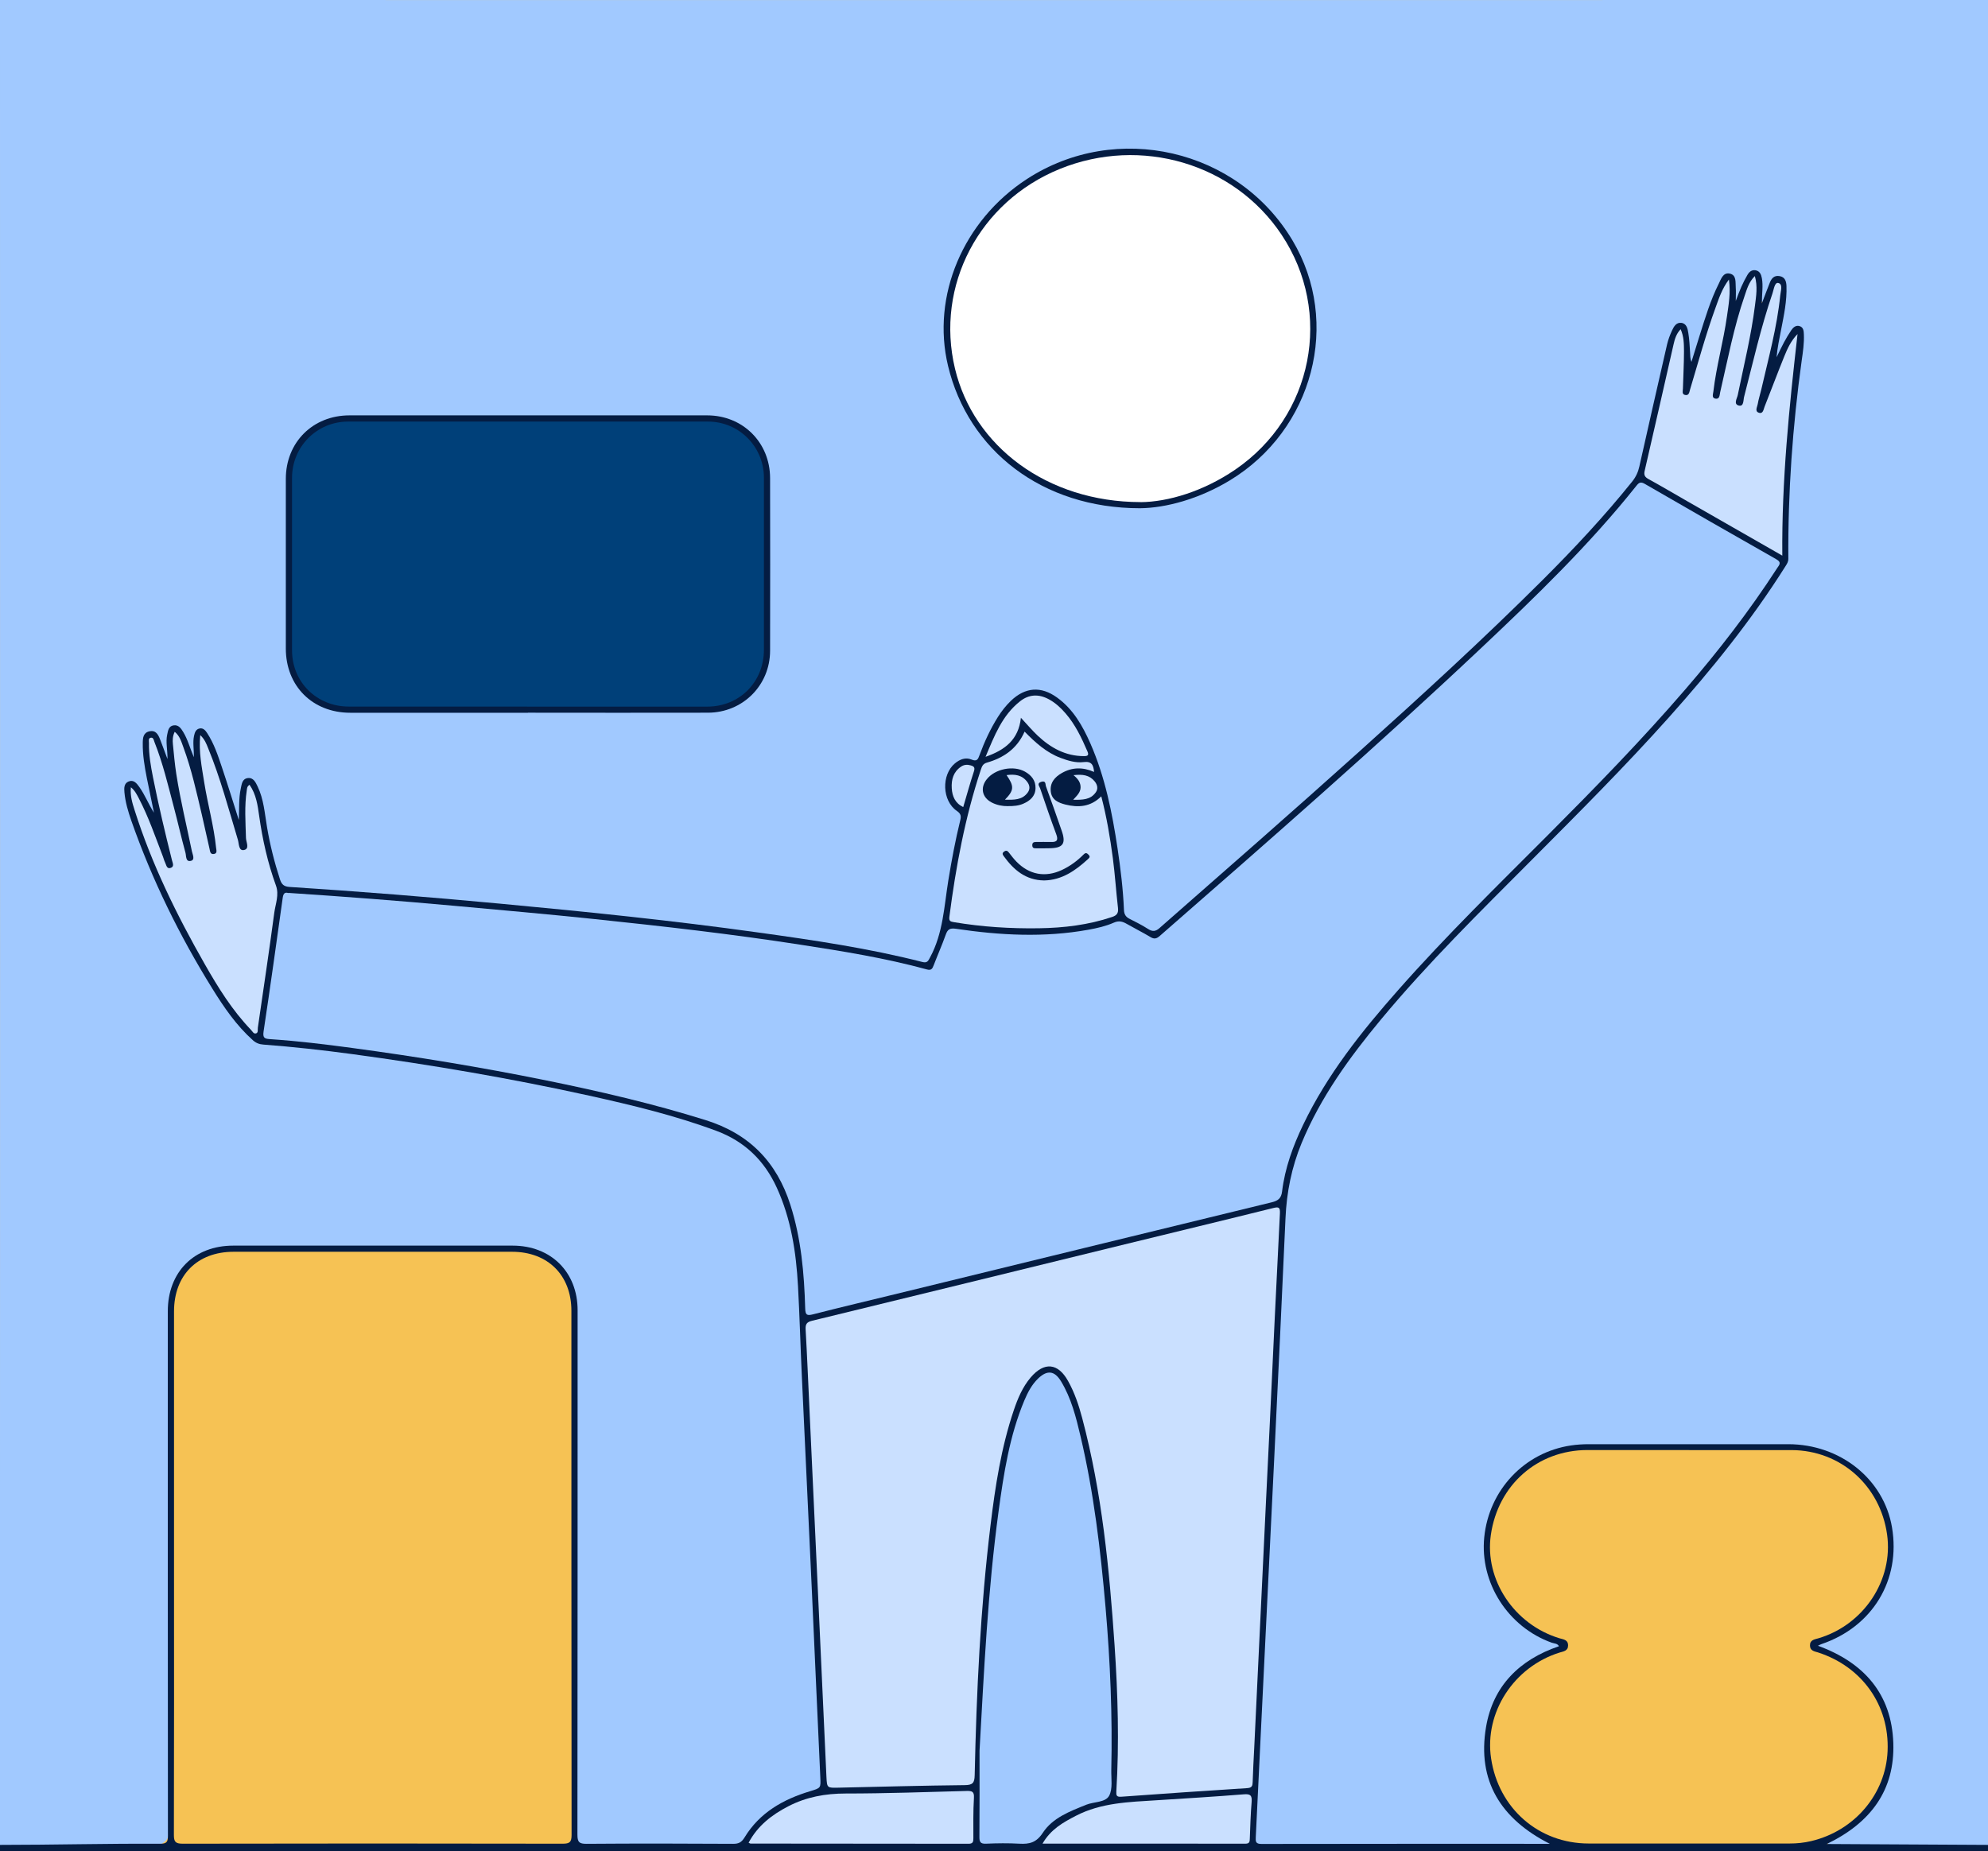<svg viewBox="0 0 320 298" fill="none" xmlns="http://www.w3.org/2000/svg">
<rect x="0" y="0" width="320" height="298" fill="#808080" stroke="none"/>
<g clip-path="url(#clip0_707_4415)">
<rect width="320" height="298" fill="#F6C254"/>
<path d="M-0.005 297.237C-0.005 198.711 0.03 98.526 -0 0C106.211 0.03 213.789 0 320 0C320 98.377 320 198.871 320 297.247H314.581C308.459 297.247 302.337 297.247 296.214 297.247C295.494 297.247 294.424 297.517 294.214 296.718C294.004 295.939 295.104 295.819 295.684 295.48C301.646 291.994 304.798 286.841 304.307 279.931C303.827 273.2 300.146 268.536 293.913 265.91C293.403 265.69 292.633 265.64 292.643 264.921C292.643 264.312 293.333 264.152 293.823 263.952C294.404 263.713 294.964 263.433 295.524 263.173C301.987 260.128 305.048 253.097 304.287 247.055C303.317 239.396 297.565 234.203 290.932 233.144C290.022 233.004 289.122 232.924 288.201 232.924C277.337 232.924 266.463 232.924 255.599 232.924C246.215 232.934 238.952 240.265 239.412 249.612C239.732 256.053 242.994 260.807 248.946 263.563C249.476 263.813 250.046 263.952 250.547 264.252C251.337 264.731 251.337 265.141 250.547 265.58C250.217 265.76 249.856 265.87 249.516 266.02C243.654 268.606 240.113 273.09 239.452 279.392C238.792 285.693 241.283 290.836 246.545 294.531C247.365 295.11 248.246 295.57 249.116 296.069C249.366 296.209 249.666 296.379 249.596 296.718C249.526 297.038 249.196 297.108 248.916 297.167C248.466 297.267 248.006 297.247 247.546 297.247C233.1 297.247 218.644 297.247 204.199 297.247C204.029 297.247 203.869 297.247 203.699 297.247C202.078 297.197 201.598 296.808 201.748 295.24C201.928 293.293 201.808 291.325 202.028 289.398C202.288 287.081 202.308 284.754 202.388 282.437C202.588 276.256 203.028 270.084 203.258 263.903C203.448 258.759 203.689 253.626 203.979 248.483C204.269 243.26 204.499 238.038 204.729 232.815C205.039 225.894 205.409 218.973 205.739 212.053C205.999 206.71 206.3 201.367 206.48 196.014C206.75 187.776 210.011 180.625 214.413 173.894C218.224 168.072 222.696 162.76 227.368 157.607C236.481 147.55 246.305 138.203 255.769 128.496C264.772 119.268 273.556 109.831 281.189 99.405C283.109 96.789 284.97 94.132 286.701 91.396C287.191 90.627 287.411 89.848 287.401 88.93C287.381 81.45 287.831 74 288.571 66.56C288.922 63.045 289.392 59.549 289.822 56.054C289.902 55.395 289.902 54.726 289.862 54.057C289.842 53.687 289.862 53.268 289.402 53.138C289.002 53.028 288.811 53.368 288.601 53.617C287.991 54.366 287.571 55.225 287.141 56.074C286.951 56.444 286.811 56.843 286.581 57.182C286.421 57.422 286.22 57.722 285.89 57.592C285.6 57.482 285.54 57.153 285.52 56.853C285.49 56.394 285.61 55.944 285.72 55.505C286.28 53.078 286.761 50.631 287.061 48.155C287.151 47.366 287.161 46.577 287.061 45.788C287.011 45.359 286.811 44.989 286.301 44.939C285.86 44.899 285.62 45.139 285.43 45.508C285.06 46.207 284.81 46.956 284.51 47.685C284.34 48.095 284.2 48.714 283.669 48.604C283.189 48.504 283.199 47.875 283.169 47.426C283.119 46.597 283.159 45.768 283.109 44.929C283.089 44.53 282.989 44.17 282.569 44.03C282.129 43.891 281.869 44.22 281.649 44.52C281.299 44.989 281.059 45.518 280.828 46.058C280.598 46.597 280.418 47.146 280.158 47.665C279.998 47.985 279.868 48.464 279.418 48.355C279.008 48.265 278.988 47.785 278.938 47.416C278.868 46.837 278.908 46.257 278.868 45.668C278.838 45.249 278.868 44.779 278.357 44.65C277.917 44.54 277.707 44.919 277.477 45.209C276.817 46.038 276.487 47.036 276.107 47.995C274.956 50.901 274.066 53.887 273.175 56.873C273.005 57.442 272.905 58.371 272.225 58.281C271.525 58.191 271.675 57.272 271.665 56.673C271.645 55.585 271.505 54.516 271.255 53.468C271.165 53.078 271.085 52.569 270.594 52.499C270.054 52.419 269.804 52.888 269.594 53.288C269.074 54.246 268.824 55.305 268.604 56.364C267.293 62.585 265.783 68.757 264.362 74.959C264.082 76.167 263.572 77.205 262.771 78.154C259.28 82.338 255.669 86.403 251.877 90.328C248.056 94.272 244.134 98.107 240.173 101.902C235.311 106.556 230.359 111.129 225.337 115.623C220.625 119.838 215.983 124.122 211.251 128.316C206.77 132.281 202.288 136.265 197.776 140.2C194.295 143.236 190.864 146.312 187.332 149.298C186.282 150.187 185.331 150.266 184.151 149.647C182.07 148.549 180.35 147.62 180.28 144.584C180.159 139.201 179.239 133.839 177.939 128.586C176.838 124.142 175.588 119.748 172.977 115.883C172.086 114.565 171.026 113.396 169.715 112.488C167.465 110.92 165.254 111.07 163.253 112.947C160.952 115.104 159.632 117.89 158.451 120.746C157.691 122.594 157.691 122.604 155.7 122.614C154.84 122.614 154.189 122.983 153.659 123.623C152.159 125.41 152.249 128.266 153.989 129.844C154.92 130.693 155.14 131.582 154.86 132.74C153.619 138.003 152.829 143.346 152.099 148.689C151.828 150.676 150.848 152.463 150.038 154.281C149.618 155.22 148.797 155.26 147.907 155.07C145.826 154.631 143.765 154.121 141.685 153.702C132.871 151.934 123.958 150.736 115.054 149.577C108.002 148.659 100.929 147.91 93.856 147.181C88.314 146.611 82.762 146.102 77.22 145.583C69.477 144.864 61.724 144.354 53.981 143.665C51.66 143.456 49.339 143.326 47.018 143.176C45.507 143.076 44.847 142.267 44.417 140.949C43.257 137.374 42.616 133.699 42.016 130.004C41.826 128.816 41.616 127.617 40.926 126.589C40.686 126.229 40.535 125.67 39.945 125.81C39.415 125.939 39.355 126.459 39.255 126.898C39.095 127.627 38.945 128.356 38.965 129.115C38.975 129.574 38.985 130.034 38.945 130.483C38.895 131.003 39.005 131.762 38.375 131.851C37.844 131.921 37.724 131.182 37.584 130.733C36.784 128.067 35.904 125.42 34.993 122.794C34.533 121.455 34.063 120.117 33.353 118.889C33.113 118.48 32.893 117.88 32.292 117.96C31.592 118.06 31.692 118.769 31.552 119.258C31.402 119.788 31.612 120.327 31.602 120.866C31.592 121.276 31.622 121.805 31.132 121.905C30.722 121.985 30.552 121.495 30.412 121.166C30.041 120.327 29.861 119.418 29.401 118.619C29.081 118.06 28.801 117.201 28.051 117.361C27.25 117.531 27.32 118.45 27.24 119.139C27.17 119.768 27.36 120.377 27.38 120.996C27.4 121.455 27.41 122.055 26.89 122.155C26.44 122.234 26.27 121.675 26.14 121.286C25.91 120.617 25.69 119.948 25.38 119.308C25.13 118.799 24.919 118.14 24.169 118.25C23.359 118.38 23.509 119.089 23.479 119.648C23.349 122.424 24.109 125.081 24.609 127.767C24.749 128.546 25.02 129.295 25.04 130.094C25.04 130.423 25.04 130.823 24.629 130.903C24.319 130.963 24.099 130.673 23.959 130.423C23.399 129.455 23.069 128.356 22.378 127.457C21.998 126.958 21.718 126.029 20.948 126.359C20.178 126.688 20.458 127.597 20.588 128.266C21.268 131.672 22.529 134.887 23.879 138.063C27.07 145.573 30.672 152.873 35.103 159.744C36.524 161.951 38.085 164.048 39.865 165.985C40.956 167.174 42.246 167.713 43.797 167.833C56.292 168.831 68.656 170.839 80.981 173.096C90.605 174.853 100.179 176.84 109.572 179.607C111.613 180.206 113.604 180.925 115.605 181.644C120.977 183.601 124.238 187.536 126.199 192.719C127.989 197.472 128.64 202.436 128.94 207.479C129.24 212.532 129.21 217.595 129.62 222.648C129.77 224.506 129.76 226.383 129.84 228.251C129.95 230.857 130.11 233.474 130.21 236.09C130.37 240.354 130.49 244.629 130.86 248.893C131.04 250.96 131.05 253.037 131.111 255.114C131.241 259.758 131.491 264.402 131.721 269.046C132.011 274.888 132.151 280.74 132.571 286.572C132.661 287.75 132.291 288.24 131.02 288.609C128.85 289.238 126.759 290.037 124.878 291.305C123.037 292.554 121.407 294.032 120.266 295.969C119.746 296.858 119.016 297.227 118.005 297.227C110.132 297.227 102.269 297.247 94.396 297.217C92.906 297.217 92.596 296.838 92.526 295.35C92.506 294.811 92.526 294.271 92.526 293.732C92.526 266.219 92.516 238.707 92.536 211.194C92.536 207.399 91.155 204.413 87.904 202.376C86.503 201.507 84.973 200.998 83.302 200.988C67.856 200.968 52.4 200.958 36.954 200.988C30.942 200.998 27.43 206.241 27.44 210.814C27.5 238.497 27.471 266.169 27.471 293.852C27.471 296.109 26.343 297.237 24.089 297.237C16.756 297.237 9.433 297.237 2.101 297.237H-0.005Z" fill="#A1C9FF"/>
<path d="M0 297C8.573 297 17.187 296.768 25.76 296.818C26.82 296.818 27.041 296.538 27.03 295.519C27 267.378 27.01 239.246 27.01 211.104C27.01 204.772 31.232 200.528 37.544 200.528C52.54 200.528 67.526 200.528 82.522 200.528C88.684 200.528 92.976 204.792 92.976 210.924C92.976 239.066 92.976 267.198 92.946 295.34C92.946 296.538 93.216 296.838 94.427 296.828C102.3 296.768 110.163 296.778 118.036 296.828C118.936 296.828 119.376 296.568 119.856 295.789C122.277 291.804 126.059 289.667 130.4 288.359C132.141 287.83 132.121 287.86 132.041 286.102C131.581 276.226 131.151 266.349 130.701 256.472C130.16 244.768 129.6 233.064 129.06 221.36C128.84 216.586 128.71 211.813 128.45 207.039C128.15 201.587 127.339 196.244 125.038 191.201C123.038 186.827 119.876 183.761 115.345 182.063C108.672 179.576 101.759 177.919 94.827 176.381C82.202 173.595 69.467 171.427 56.652 169.69C51.91 169.051 47.158 168.521 42.386 168.162C41.726 168.112 41.206 167.912 40.716 167.473C38.045 165.086 36.054 162.17 34.193 159.174C28.881 150.616 24.47 141.628 21.138 132.121C20.618 130.633 20.168 129.115 20.028 127.537C19.968 126.868 19.958 126.109 20.698 125.809C21.528 125.47 22.018 126.119 22.429 126.698C23.339 127.986 23.909 129.464 24.78 130.832C24.399 128.975 24.009 127.128 23.639 125.27C23.269 123.393 22.949 121.515 22.979 119.588C22.989 118.779 23.059 117.95 24.059 117.73C25.08 117.511 25.46 118.25 25.76 119.008C26.14 119.967 26.48 120.936 26.96 122.204C26.98 120.686 26.65 119.478 26.91 118.279C27.05 117.62 27.14 116.881 27.961 116.772C28.741 116.662 29.141 117.261 29.491 117.84C30.222 119.038 30.572 120.417 31.202 121.905C31.232 120.606 31.002 119.538 31.232 118.469C31.352 117.91 31.522 117.391 32.142 117.271C32.723 117.161 33.073 117.6 33.343 118.01C34.443 119.688 35.074 121.595 35.704 123.472C36.624 126.199 37.465 128.955 38.445 132.021C38.525 130.113 38.415 128.536 38.745 126.998C38.905 126.279 38.955 125.39 39.875 125.26C40.786 125.14 41.146 125.939 41.466 126.608C42.456 128.665 42.606 130.922 42.977 133.129C43.457 135.995 44.167 138.802 45.067 141.568C45.328 142.367 45.688 142.726 46.618 142.786C57.912 143.515 69.197 144.414 80.461 145.473C94.376 146.771 108.272 148.189 122.117 150.126C130.971 151.355 139.814 152.653 148.487 154.87C149.288 155.07 149.418 154.66 149.718 154.111C151.809 150.236 151.969 145.922 152.649 141.728C153.179 138.492 153.779 135.266 154.56 132.091C154.73 131.422 154.7 131.012 154.03 130.553C151.639 128.935 151.499 124.731 153.719 122.883C154.5 122.234 155.44 121.875 156.38 122.274C157.261 122.644 157.431 122.224 157.661 121.585C158.451 119.438 159.402 117.371 160.622 115.433C161.222 114.485 161.913 113.596 162.723 112.817C165.024 110.62 167.565 110.42 170.156 112.298C172.737 114.165 174.257 116.831 175.508 119.668C177.879 125.07 179.019 130.803 179.89 136.595C180.38 139.88 180.78 143.176 180.92 146.501C180.95 147.22 181.23 147.63 181.86 147.939C182.871 148.439 183.861 148.958 184.811 149.557C185.522 150.007 186.012 149.967 186.652 149.397C197.336 140.02 208.04 130.663 218.614 121.156C228.698 112.088 238.702 102.95 248.306 93.373C253.368 88.32 258.25 83.097 262.732 77.515C263.322 76.776 263.682 75.997 263.882 75.088C265.353 68.527 266.843 61.976 268.344 55.435C268.524 54.676 268.804 53.927 269.134 53.218C269.424 52.578 269.824 51.859 270.665 51.979C271.515 52.109 271.655 52.948 271.765 53.627C271.935 54.646 271.975 55.694 272.045 56.723C272.075 57.212 272.045 57.712 272.265 58.261C272.705 56.833 273.146 55.395 273.596 53.967C274.486 51.16 275.326 48.334 276.647 45.698C277.017 44.959 277.337 43.83 278.408 44.04C279.558 44.27 279.328 45.458 279.398 46.337C279.448 46.956 279.398 47.575 279.398 48.454C279.748 47.545 279.998 46.836 280.308 46.147C280.588 45.508 280.919 44.879 281.269 44.27C281.549 43.78 281.969 43.401 282.589 43.511C283.259 43.631 283.49 44.18 283.6 44.779C283.83 45.997 283.6 47.236 283.6 48.834C284.11 47.495 284.48 46.507 284.87 45.528C285.15 44.809 285.59 44.29 286.461 44.45C287.351 44.609 287.531 45.318 287.561 46.037C287.651 48.424 287.151 50.741 286.701 53.068C286.421 54.526 286.091 55.974 285.97 57.512C286.371 56.703 286.741 55.884 287.171 55.095C287.521 54.436 287.911 53.797 288.321 53.178C288.632 52.718 289.072 52.309 289.672 52.499C290.292 52.688 290.342 53.268 290.362 53.827C290.422 55.245 290.212 56.653 290.012 58.041C288.541 68.627 287.791 79.272 287.861 89.958C287.861 90.487 287.611 90.807 287.381 91.186C281.919 99.854 275.496 107.804 268.684 115.433C261.591 123.373 254.058 130.902 246.545 138.442C238.242 146.781 229.839 155.03 222.316 164.087C217.234 170.209 212.582 176.61 209.511 184.03C207.91 187.905 207.1 191.94 206.92 196.134C206.35 208.997 205.73 221.869 205.109 234.732C204.399 249.422 203.679 264.112 202.958 278.802C202.688 284.444 202.418 290.087 202.138 295.729C202.108 296.418 202.078 296.858 203.058 296.848C218.464 296.818 233.87 296.828 249.466 296.828C241.603 292.843 237.732 286.701 239.202 278.023C240.323 271.412 244.585 267.178 250.937 265.021C250.697 264.551 250.177 264.591 249.777 264.451C242.734 261.925 238.182 254.815 238.912 247.484C239.673 239.845 245.395 233.803 252.878 232.695C253.828 232.555 254.778 232.495 255.739 232.495C266.443 232.495 277.147 232.495 287.841 232.495C296.224 232.495 303.237 238.117 304.548 245.887C305.978 254.355 301.427 261.885 293.183 264.681C293.033 264.731 292.893 264.811 292.623 264.941C300.046 267.647 304.488 272.71 304.758 280.59C305.018 288.169 301.146 293.442 294.044 296.858L320 297V298C214.489 298 106.511 298 1 298H0V297Z" fill="#041C42"/>
<path d="M84.983 114.744C75.449 114.744 65.915 114.744 56.382 114.744C50.319 114.744 46.008 110.45 46.008 104.398C46.008 95.301 46.008 86.203 46.008 77.095C46.008 71.213 50.349 66.869 56.252 66.869C75.449 66.869 94.637 66.869 113.834 66.869C119.566 66.869 123.948 71.233 123.958 76.966C123.978 86.233 123.978 95.5 123.958 104.768C123.948 110.33 119.546 114.724 113.964 114.734C104.3 114.764 94.647 114.734 84.983 114.734V114.744Z" fill="#041C42"/>
<path d="M183.491 81.819C167.765 81.819 155.86 72.512 152.599 58.89C149.908 47.646 155.03 35.512 165.284 28.831C179.69 19.444 199.267 23.968 208.051 38.708C215.924 51.92 211.392 69.216 197.927 77.355C193.005 80.331 187.663 81.779 183.481 81.819H183.491Z" fill="#041C42"/>
<path d="M46.428 143.745C55.381 144.334 64.264 145.013 73.128 145.822C80.621 146.511 88.124 147.16 95.617 147.949C106.701 149.108 117.765 150.366 128.789 152.074C135.652 153.132 142.505 154.231 149.207 156.068C149.888 156.258 150.078 155.958 150.278 155.429C150.918 153.761 151.638 152.134 152.238 150.456C152.539 149.607 152.899 149.377 153.859 149.517C160.972 150.576 168.095 150.965 175.227 149.667C176.618 149.417 178.008 149.098 179.299 148.528C180.109 148.169 180.709 148.349 181.38 148.738C182.64 149.457 183.941 150.106 185.191 150.855C185.801 151.225 186.182 151.115 186.702 150.656C204.119 135.446 221.525 120.237 238.352 104.388C247.155 96.09 255.859 87.681 263.421 78.184C263.802 77.704 264.082 77.515 264.732 77.884C271.775 81.959 278.837 86.013 285.92 90.028C286.87 90.567 286.36 90.986 286.05 91.476C281.598 98.356 276.597 104.818 271.244 111.019C264.292 119.088 256.859 126.708 249.346 134.248C241.123 142.497 232.79 150.626 225.077 159.364C219.184 166.035 213.642 172.975 209.761 181.074C208.12 184.5 206.83 188.035 206.369 191.82C206.239 192.898 205.739 193.298 204.729 193.547C184.631 198.431 164.533 203.354 144.445 208.258C139.924 209.366 135.392 210.425 130.89 211.583C129.89 211.843 129.64 211.703 129.61 210.644C129.45 204.992 128.959 199.38 127.219 193.947C125.008 187.036 120.596 182.512 113.563 180.315C105.06 177.659 96.407 175.652 87.694 173.884C77.43 171.807 67.096 170.109 56.712 168.711C52.3 168.112 47.878 167.583 43.436 167.283C42.586 167.223 42.276 167.093 42.426 166.055C43.506 158.914 44.497 151.764 45.497 144.614C45.587 143.955 45.747 143.555 46.438 143.775L46.428 143.745Z" fill="#A1C9FF"/>
<path d="M28.011 252.758C28.011 238.876 28.011 225.005 28.011 211.124C28.011 205.282 31.762 201.527 37.584 201.517C52.53 201.517 67.476 201.517 82.422 201.517C88.184 201.517 91.975 205.292 91.975 211.014C91.975 239.146 91.975 267.268 92.005 295.4C92.005 296.548 91.705 296.808 90.585 296.808C70.187 296.768 49.789 296.768 29.391 296.808C28.221 296.808 27.991 296.478 27.991 295.38C28.031 281.169 28.011 266.958 28.011 252.748V252.758Z" fill="#F6C254"/>
<path d="M203.818 240.924C203.178 254.405 202.538 267.897 201.888 281.379C201.798 283.206 201.688 285.034 201.638 286.861C201.618 287.481 201.538 287.81 200.767 287.86C193.995 288.289 187.232 288.759 180.469 289.248C179.729 289.298 179.659 289.028 179.689 288.419C180.169 280.57 179.939 272.721 179.409 264.881C178.569 252.578 177.388 240.314 174.207 228.331C173.657 226.243 172.976 224.196 171.916 222.309C170.295 219.403 168.075 219.203 165.904 221.75C164.593 223.297 163.823 225.135 163.183 227.032C161.152 233.044 160.202 239.276 159.441 245.537C157.811 258.909 157.18 272.351 156.89 285.813C156.86 287.021 156.57 287.371 155.29 287.381C148.507 287.451 141.724 287.64 134.942 287.79C133.151 287.83 133.121 287.83 133.031 286.112C132.661 278.183 132.311 270.264 131.941 262.335C131.39 250.471 130.84 238.597 130.29 226.733C130.09 222.499 129.92 218.264 129.68 214.04C129.63 213.191 129.84 212.832 130.72 212.622C147.507 208.547 164.283 204.423 181.06 200.319C189.003 198.371 196.956 196.464 204.899 194.487C205.869 194.247 206.069 194.347 206.019 195.395C205.439 206.68 204.919 217.965 204.389 229.249C204.199 233.154 204.008 237.049 203.818 240.954V240.924Z" fill="#CAE0FF"/>
<path d="M271.905 233.444C277.397 233.444 282.899 233.434 288.392 233.444C296.255 233.474 302.647 239.136 303.758 247.035C304.788 254.355 300.006 261.585 292.693 263.743C292.053 263.932 291.323 264.002 291.343 264.921C291.363 265.76 292.063 265.84 292.643 266.019C299.746 268.316 304.148 274.538 303.838 281.878C303.547 288.799 298.536 294.731 291.543 296.388C290.402 296.658 289.252 296.778 288.081 296.778C277.297 296.778 266.513 296.778 255.729 296.778C247.676 296.778 241.213 291.125 240.013 283.066C238.912 275.686 243.664 268.346 251.037 266.039C251.657 265.85 252.418 265.78 252.408 264.871C252.398 263.952 251.627 263.922 251.007 263.733C243.724 261.516 238.942 254.305 239.973 247.105C241.133 239.036 247.486 233.444 255.529 233.434C260.981 233.434 266.433 233.434 271.895 233.434L271.905 233.444Z" fill="#F6C254"/>
<path d="M157.671 281.848C158.391 268.976 159.001 256.113 160.732 243.34C161.562 237.258 162.483 231.187 164.884 225.454C165.434 224.146 166.084 222.898 167.124 221.899C168.565 220.531 169.736 220.651 170.776 222.349C172.437 225.075 173.207 228.151 173.927 231.217C176.068 240.284 177.148 249.522 177.959 258.789C178.709 267.488 179.079 276.206 178.879 284.934C178.849 286.342 179.139 287.98 178.529 289.098C177.929 290.187 176.098 290.037 174.847 290.536C172.206 291.605 169.435 292.633 167.845 295.07C166.814 296.638 165.704 296.898 164.093 296.808C162.313 296.708 160.512 296.728 158.721 296.808C157.801 296.848 157.641 296.518 157.651 295.679C157.691 291.066 157.671 286.462 157.671 281.848Z" fill="#A1C9FF"/>
<path d="M286.891 89.449C281.649 86.443 276.647 83.587 271.645 80.721C269.554 79.522 267.483 78.294 265.372 77.136C264.752 76.796 264.572 76.477 264.742 75.767C266.313 68.987 267.843 62.196 269.394 55.405C269.584 54.566 269.834 53.727 270.524 52.998C271.055 54.177 271.055 55.375 271.065 56.544C271.065 58.541 270.945 60.528 270.894 62.525C270.894 62.915 270.674 63.454 271.235 63.584C271.895 63.734 271.925 63.085 272.045 62.695C273.365 58.291 274.576 53.847 276.147 49.523C276.687 48.035 277.167 46.507 278.297 44.999C278.597 47.156 278.257 49.024 277.987 50.891C277.417 54.956 276.277 58.93 275.796 63.015C275.746 63.454 275.496 64.053 276.106 64.173C276.817 64.313 276.787 63.614 276.887 63.155C278.097 57.952 279.078 52.679 280.828 47.616C281.198 46.537 281.499 45.409 282.469 44.44C282.949 46.108 282.679 47.666 282.489 49.194C281.879 54.057 280.698 58.81 279.718 63.604C279.608 64.143 278.978 65.082 279.908 65.292C280.718 65.472 280.598 64.423 280.738 63.894C282.179 58.311 283.439 52.689 285.31 47.226C285.53 46.587 285.65 45.409 286.25 45.558C287.031 45.748 286.621 46.867 286.561 47.536C286.04 52.709 284.65 57.722 283.489 62.775C283.309 63.544 283.059 64.293 282.929 65.072C282.849 65.541 282.399 66.25 283.169 66.46C283.809 66.64 283.869 65.881 284.04 65.462C285.11 62.765 286.12 60.049 287.211 57.362C287.721 56.104 288.291 54.846 289.342 53.777C288.001 65.561 286.781 77.355 286.891 89.469V89.449Z" fill="#CAE0FF"/>
<path d="M164.933 117.79C166.674 119.558 168.415 121.136 170.676 121.995C171.896 122.454 173.147 122.843 174.437 122.684C175.698 122.524 176.008 123.133 176.108 124.271C174.297 123.473 172.586 123.503 170.926 124.441C169.765 125.1 168.965 126.039 169.145 127.457C169.305 128.795 170.406 129.245 171.506 129.524C173.577 130.034 175.548 129.914 177.268 128.196C178.139 131.542 178.689 134.827 179.129 138.133C179.479 140.809 179.649 143.495 179.959 146.182C180.049 147.001 179.769 147.37 179.009 147.62C175.187 148.908 171.246 149.377 167.234 149.437C162.653 149.507 158.091 149.218 153.569 148.459C153.009 148.359 152.719 148.309 152.819 147.57C153.859 139.541 155.33 131.612 157.881 123.912C158.051 123.383 158.221 122.953 158.851 122.774C161.552 122.005 163.713 120.527 164.923 117.78L164.933 117.79Z" fill="#CAE0FF"/>
<path d="M40.176 126.349C41.246 127.897 41.476 129.635 41.716 131.342C42.256 135.167 43.097 138.922 44.417 142.557C44.967 144.055 44.337 145.513 44.147 146.961C43.327 153.123 42.396 159.274 41.506 165.436C41.456 165.756 41.586 166.205 41.256 166.345C40.826 166.515 40.636 166.025 40.396 165.786C37.374 162.64 35.104 158.975 32.963 155.22C28.441 147.291 24.419 139.122 21.658 130.394C21.298 129.265 20.938 128.117 21.068 126.738C21.728 127.278 22.018 127.897 22.339 128.506C23.919 131.522 25.01 134.738 26.23 137.903C26.35 138.213 26.42 138.542 26.57 138.832C26.78 139.242 26.82 139.971 27.521 139.701C28.091 139.481 27.781 138.892 27.681 138.483C26.57 134.059 25.52 129.625 24.63 125.151C24.269 123.323 23.939 121.476 23.979 119.598C23.979 119.299 23.839 118.829 24.279 118.759C24.7 118.689 24.75 119.159 24.86 119.448C26.21 122.844 27.05 126.399 27.981 129.924C28.631 132.371 29.181 134.837 29.852 137.274C29.992 137.774 29.852 138.812 30.742 138.582C31.432 138.403 31.002 137.574 30.892 137.054C30.042 132.91 29.031 128.806 28.381 124.621C28.131 123.023 27.991 121.406 27.831 119.798C27.761 119.149 27.791 118.49 28.121 117.811C28.941 118.47 29.191 119.408 29.511 120.277C30.822 123.822 31.632 127.507 32.493 131.172C32.913 132.99 33.313 134.808 33.723 136.625C33.813 137.025 33.823 137.554 34.403 137.484C35.024 137.404 34.824 136.865 34.783 136.485C34.423 132.93 33.433 129.485 32.873 125.96C32.493 123.513 31.962 121.076 32.233 118.34C32.963 119.029 33.223 119.748 33.503 120.447C35.474 125.25 36.804 130.254 38.295 135.207C38.475 135.816 38.405 136.995 39.245 136.845C40.236 136.665 39.615 135.586 39.595 134.927C39.525 132.351 39.325 129.784 39.725 127.218C39.765 126.938 39.745 126.629 40.156 126.349H40.176Z" fill="#CAE0FF"/>
<path d="M120.506 296.648C121.947 293.922 124.238 292.154 126.889 290.786C129.78 289.288 132.851 288.729 136.132 288.729C142.625 288.729 149.117 288.489 155.6 288.319C156.48 288.299 156.83 288.419 156.77 289.438C156.64 291.595 156.68 293.752 156.68 295.919C156.68 296.498 156.62 296.818 155.9 296.818C144.206 296.798 132.501 296.798 120.806 296.788C120.736 296.788 120.666 296.728 120.506 296.658V296.648Z" fill="#CAE0FF"/>
<path d="M167.815 296.788C169.145 294.481 171.126 293.383 173.167 292.324C177.248 290.207 181.71 290.097 186.142 289.817C190.834 289.518 195.525 289.238 200.217 288.859C201.308 288.769 201.548 289.058 201.468 290.097C201.308 292.044 201.248 293.992 201.178 295.949C201.158 296.448 201.168 296.808 200.467 296.808C189.653 296.788 178.839 296.798 167.805 296.798L167.815 296.788Z" fill="#CAE0FF"/>
<path d="M164.333 115.553C163.943 119.079 161.792 120.736 158.641 121.835C160.072 118.42 161.322 115.164 164.193 112.897C165.634 111.759 167.214 111.689 168.855 112.587C169.895 113.157 170.746 113.946 171.506 114.824C173.077 116.632 174.087 118.759 175.027 120.936C175.308 121.565 175.117 121.725 174.487 121.725C171.516 121.725 169.135 120.397 167.044 118.44C166.144 117.591 165.344 116.642 164.333 115.553Z" fill="#CAE0FF"/>
<path d="M155.04 129.924C153.739 129.295 153.279 128.196 153.199 126.898C153.119 125.5 153.459 124.261 154.69 123.423C155.17 123.093 155.69 123.053 156.24 123.213C156.74 123.353 156.981 123.532 156.77 124.172C156.15 126.049 155.63 127.956 155.05 129.914L155.04 129.924Z" fill="#CAE0FF"/>
<path d="M172.787 124.791C174.267 124.611 175.388 124.771 176.228 125.82C176.648 126.349 176.788 126.988 176.388 127.547C175.538 128.766 174.237 128.776 172.747 128.746C173.337 128.097 173.927 127.587 173.937 126.758C173.947 125.959 173.517 125.38 172.787 124.781V124.791Z" fill="#CAE0FF"/>
<path d="M84.852 113.746C75.279 113.746 65.705 113.746 56.131 113.746C50.989 113.746 47.008 109.801 47.008 104.708C47.008 95.441 47.008 86.173 47.008 76.916C47.008 71.903 51.009 67.878 56.011 67.868C75.329 67.868 94.646 67.868 113.964 67.868C118.956 67.868 122.967 71.903 122.967 76.916C122.967 86.143 122.967 95.361 122.967 104.588C122.967 109.801 119.036 113.756 113.834 113.756C104.18 113.756 94.516 113.756 84.862 113.756L84.852 113.746Z" fill="#004079"/>
<path d="M183.581 80.831C168.495 80.811 156.691 71.793 153.719 59.34C150.528 45.988 157.621 32.466 170.606 27.193C183.661 21.891 198.647 26.325 206.27 37.759C214.653 50.312 211.362 67.029 198.837 75.598C193.705 79.103 188.033 80.801 183.581 80.841V80.831Z" fill="white"/>
<path d="M162.153 129.774C161.422 129.784 160.482 129.634 159.622 129.185C158.071 128.376 157.751 126.798 158.841 125.44C160.172 123.772 163.113 123.173 164.984 124.222C166.014 124.801 166.724 125.65 166.684 126.908C166.644 128.196 165.804 128.905 164.714 129.385C163.983 129.704 163.193 129.784 162.163 129.774H162.153Z" fill="#041C42"/>
<path d="M168.065 141.738C165.094 141.698 163.173 140.04 161.572 137.833C161.392 137.584 161.262 137.354 161.612 137.104C161.982 136.825 162.183 136.974 162.423 137.284C162.803 137.773 163.183 138.273 163.613 138.712C165.674 140.819 168.235 141.299 170.896 140.07C172.226 139.451 173.397 138.592 174.427 137.554C174.747 137.234 174.947 137.304 175.228 137.604C175.518 137.913 175.378 138.073 175.128 138.303C173.107 140.16 170.916 141.688 168.065 141.738Z" fill="#041C42"/>
<path d="M168.255 136.565C167.754 136.565 167.254 136.565 166.754 136.565C166.444 136.565 166.184 136.535 166.164 136.116C166.144 135.656 166.364 135.546 166.764 135.546C167.554 135.556 168.345 135.517 169.135 135.546C170.145 135.596 170.375 135.247 170.015 134.288C169.105 131.842 168.265 129.375 167.424 126.908C167.304 126.559 166.814 126.089 167.644 125.85C168.395 125.64 168.255 126.299 168.355 126.569C169.225 128.935 170.055 131.322 170.886 133.709C171.636 135.826 171.116 136.545 168.865 136.555C168.655 136.555 168.445 136.555 168.245 136.555L168.255 136.565Z" fill="#041C42"/>
<path d="M161.752 128.746C163.243 127.228 163.273 126.588 162.022 124.781C163.343 124.601 164.503 124.741 165.354 125.879C165.774 126.439 165.834 127.048 165.414 127.607C164.533 128.795 163.223 128.775 161.742 128.736L161.752 128.746Z" fill="#CAE0FF"/>
</g>
<defs>
<clipPath id="clip0_707_4415">
<rect width="320" height="298" fill="white"/>
</clipPath>
</defs>
</svg>
